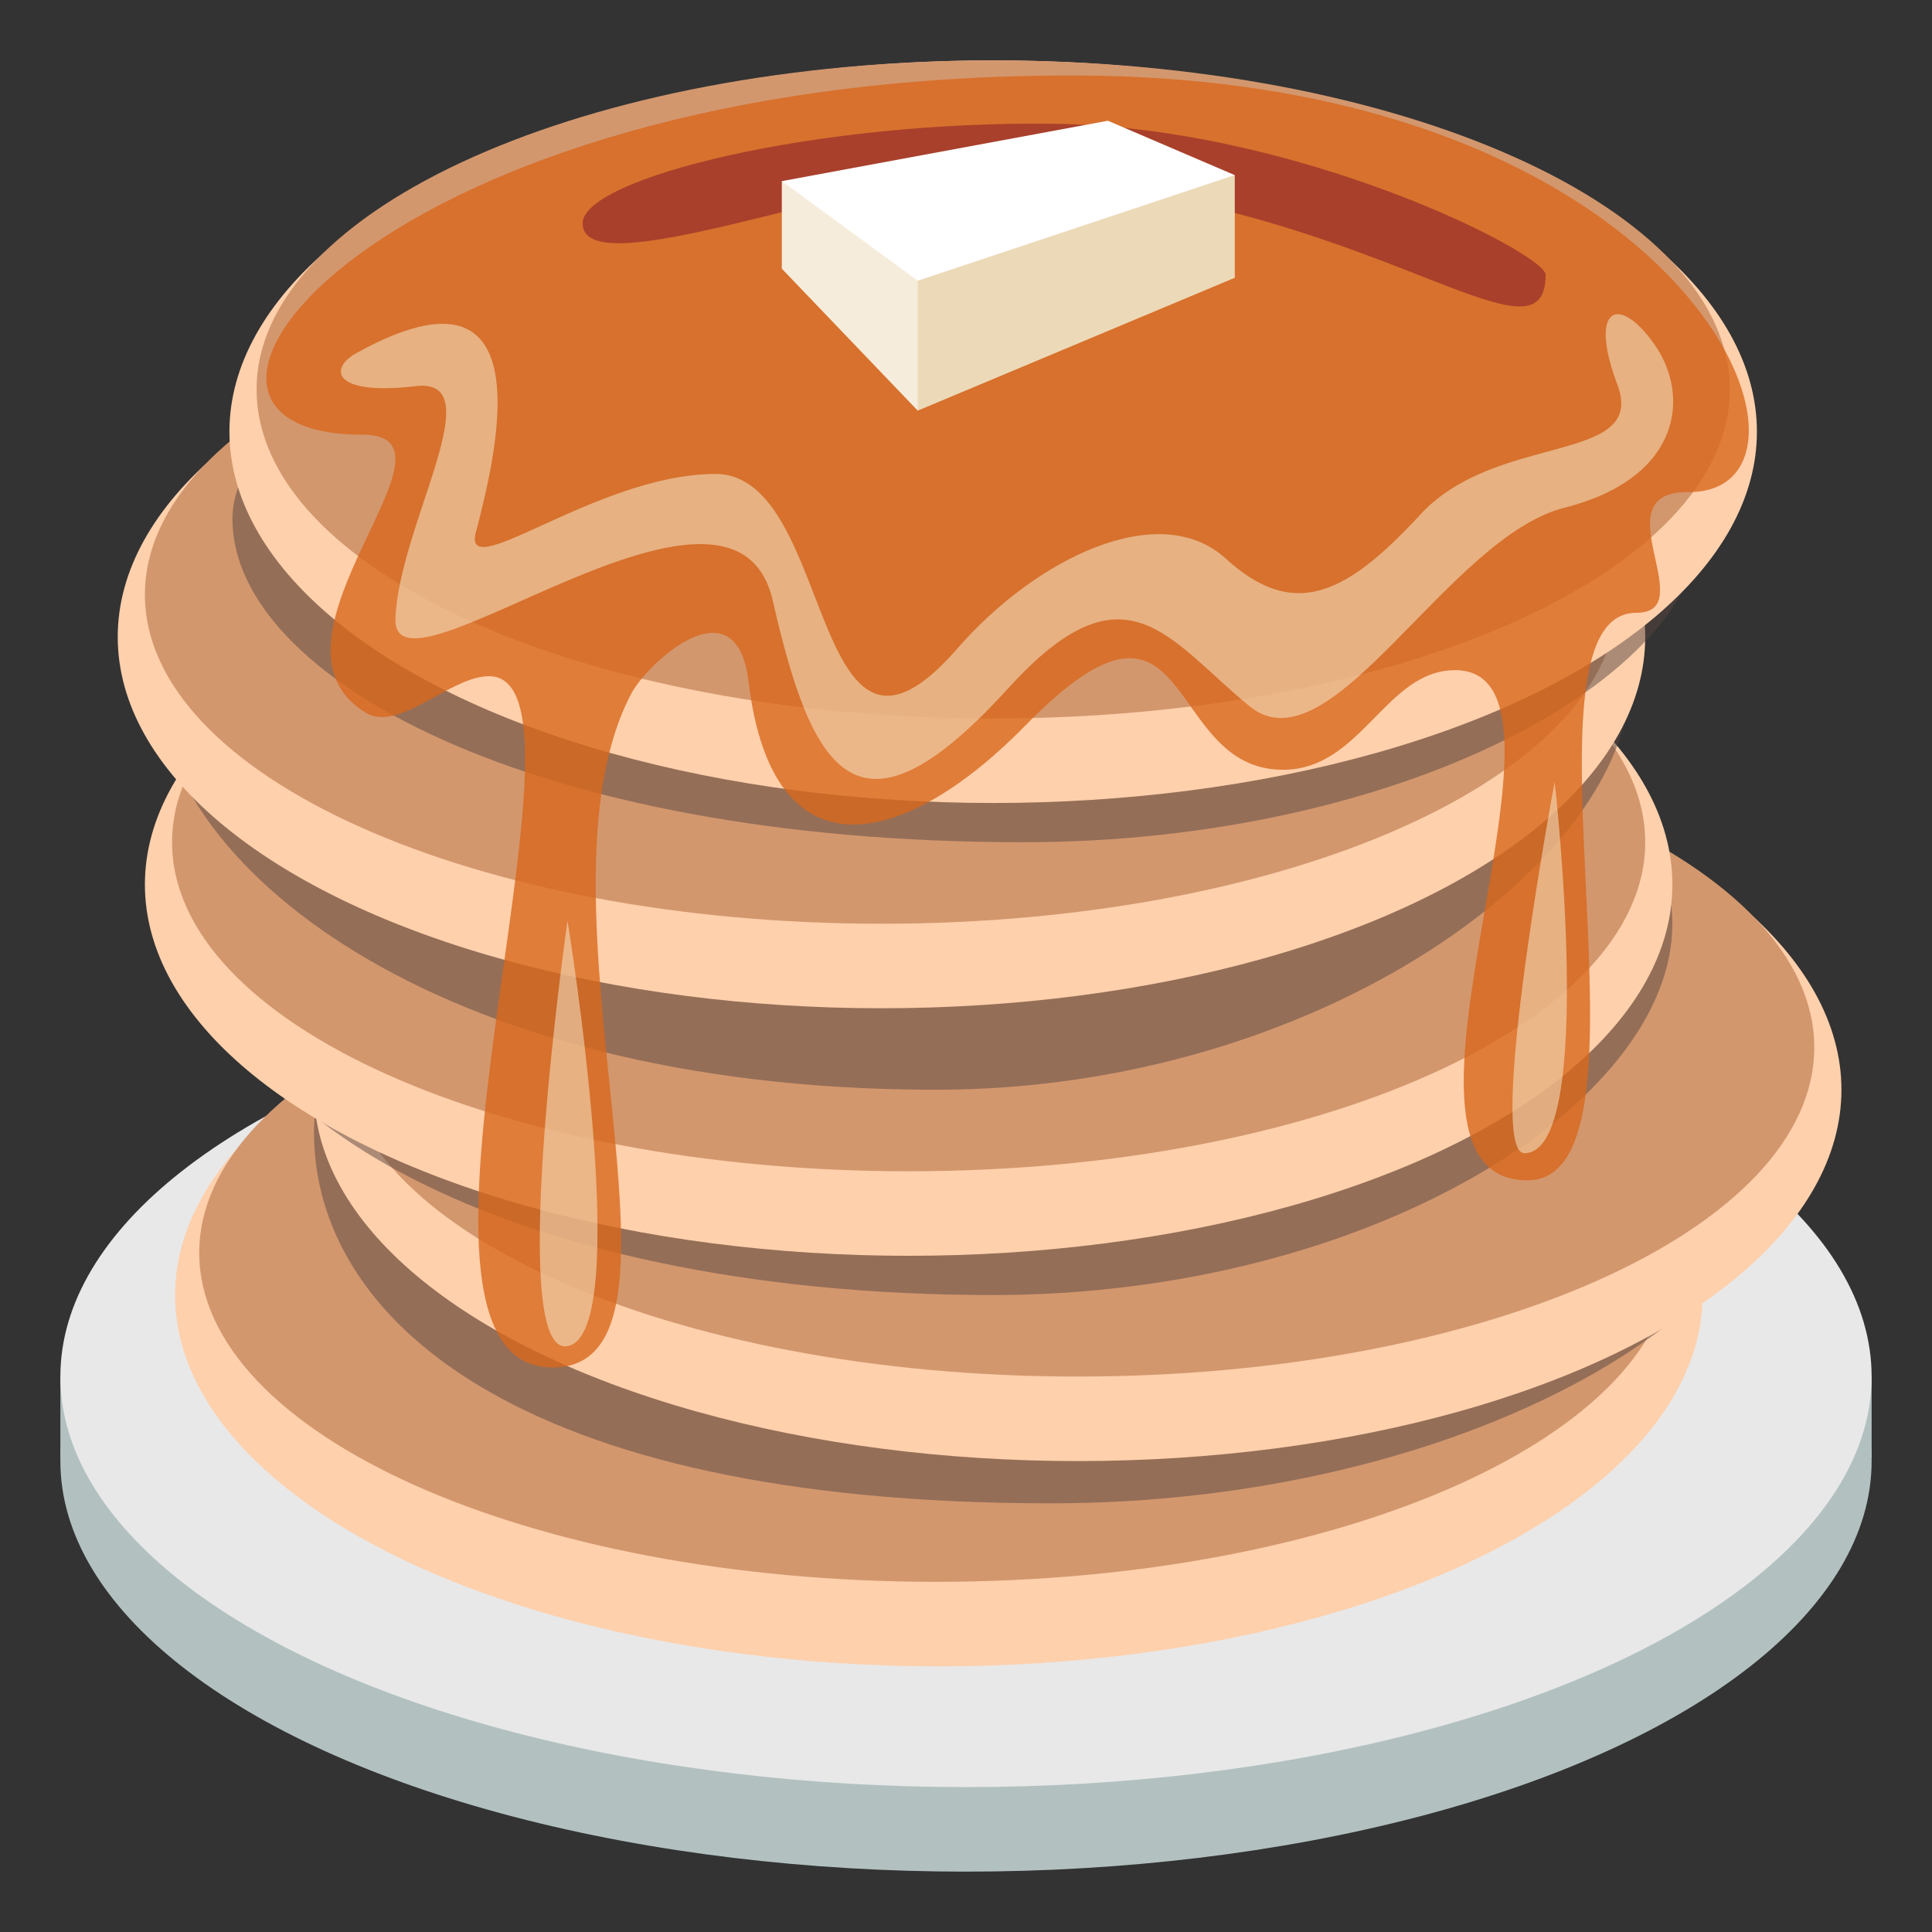 <svg xmlns="http://www.w3.org/2000/svg" viewBox="0 0 64 64">
    <rect x="0" y="0" width="64" height="64" fill="#333333" stroke="none"/>
    <title>pancakes</title>
    <g fill="#b2c1c0">
        <path d="M2 45.6h60v2.7H2z"/>
        <ellipse cx="32" cy="48.4" rx="30" ry="13.6"/>
    </g>
    <ellipse cx="32" cy="45.6" fill="#e8e8e8" rx="30" ry="13.6"/>
    <ellipse cx="31.1" cy="42.9" fill="#fed0ac" rx="25.3" ry="12.3"/>
    <path fill="#d3976e" d="M55.4 41.5c0 6-10.9 10.9-24.4 10.9-13.5 0-24.4-4.9-24.4-10.9S17.5 30.6 31 30.6c13.5 0 24.4 4.9 24.4 10.9"/>
    <path fill="#594640" d="M59.2 37.5c0 6-10.9 12.3-24.4 12.3-17.8 0-24.4-6.2-24.4-12.3 0-6 10.9-9.5 24.4-9.5 13.5-.1 24.4 3.4 24.4 9.5" opacity=".5"/>
    <ellipse cx="35.7" cy="36.1" fill="#fed0ac" rx="25.3" ry="12.3"/>
    <path fill="#d3976e" d="M60.1 34.7c0 6-10.9 10.9-24.4 10.9-13.5 0-24.4-4.9-24.4-10.9s10.9-10.9 24.4-10.9c13.5 0 24.4 4.9 24.4 10.9"/>
    <path fill="#594640" d="M55.4 30.6c0 6-10.1 12.3-22.5 12.3-16.4 0-26.2-6.2-26.2-12.3s13.8-9.5 26.2-9.5 22.5 3.5 22.5 9.5" opacity=".5"/>
    <ellipse cx="30.1" cy="29.3" fill="#fed0ac" rx="25.3" ry="12.3"/>
    <path fill="#d3976e" d="M54.5 27.9c0 6-10.9 10.9-24.4 10.9-13.5 0-24.4-4.9-24.4-10.9S16.7 17 30.1 17c13.5 0 24.4 4.9 24.4 10.9"/>
    <path fill="#594640" d="M54 22.5c0 6-10.3 13.6-23 13.6-16.8 0-25.8-7.6-25.8-13.6S18.4 13 31 13s23 3.4 23 9.5" opacity=".5"/>
    <ellipse cx="29.2" cy="21.1" fill="#fed0ac" rx="25.3" ry="12.3"/>
    <path fill="#d3976e" d="M53.6 19.7c0 6-10.9 10.9-24.4 10.9-13.5 0-24.4-4.9-24.4-10.9S15.7 8.8 29.2 8.8c13.4 0 24.4 4.9 24.4 10.9"/>
    <path fill="#594640" d="M56.4 17.2c0 5.3-10.1 10.7-22.5 10.7-16.4 0-26.2-5.5-26.2-10.7 0-5.3 13.8-8.4 26.2-8.4s22.5 3.1 22.5 8.4" opacity=".5"/>
    <ellipse cx="32.9" cy="14.3" fill="#fed0ac" rx="25.3" ry="12.3"/>
    <path fill="#d3976e" d="M57.3 12.9c0 6-10.9 10.9-24.4 10.9-13.5 0-24.4-4.9-24.4-10.9S19.5 2 32.9 2c13.5 0 24.4 4.9 24.4 10.9z"/>
    <path fill="#d8681d" d="M35.5 2.5c-23.2 0-32 11.9-23.5 11.9 3.8 0-3.8 6.8.1 9.2 1.1.7 2.8-1.2 4.1-1.2 4.1 0-4.2 22.9 2.1 22.9 5.4 0-1-15.4 2.6-22.3.5-1 3.5-3.8 3.9-.4.8 6.6 5.2 5.5 9.2 1.4 5.6-5.7 4.5 1.5 8.5 1.5 2.6 0 3.4-3.3 5.7-3.3 4.9 0-3.3 16.9 2.4 16.9 4.7 0-.7-18.8 3.6-18.8 2.2 0-1.2-4 1.7-4 5.4.1.5-13.8-20.4-13.8" opacity=".8"/>
    <path fill="#f9f3d9" d="M11.8 11.7c-.9.5-.8 1.4 1.9 1.1 2.7-.4-.5 4.6-.6 7.7-.1 3.1 11.2-6.3 12.5-.6 1.3 5.7 2.8 8.4 7.8 2.9 3.9-4.3 5.3-1.6 8 .6s6.6-5.7 10.5-6.6c3.8-1 4.1-3.7 2.9-5.4-1.2-1.7-2.2-1.2-1.2 1.4.9 2.6-4.1 1.5-6.6 4.3-2.5 2.7-4.2 3.4-6.4 1.4s-6.3 0-8.9 3c-4.9 5.6-4-5.8-8-5.8s-8.6 3.9-7.9 1.8c.5-2 2.5-9.4-4-5.8" opacity=".5"/>
    <path fill="#962c2c" d="M19.3 7.4c0 2.1 8.9-1.5 12.7-1.5 12.6 0 19.2 6.8 19.2 3.2 0-.7-8.2-4.9-16.3-5C27 4 19.3 5.9 19.3 7.4" opacity=".7"/>
    <g fill="#f9f3d9">
        <path d="M51.5 25.9s1.4 12.3-1 12.3c-1.3 0 1-12.3 1-12.3M18.8 30.5s2.3 14.1-.1 14.1c-1.9-.1.1-14.1.1-14.1" opacity=".5"/>
    </g>
    <path fill="#fff" d="M25.9 6v2.9l4.5 4.7 10.5-4.4V5.8L36.7 4z"/>
    <g fill="#dbb471">
        <path d="M30.4 9.3v4.3l10.5-4.4V5.8z" opacity=".5"/>
        <path d="M30.4 9.3L25.9 6v2.9l4.5 4.7z" opacity=".25"/>
    </g>
</svg>